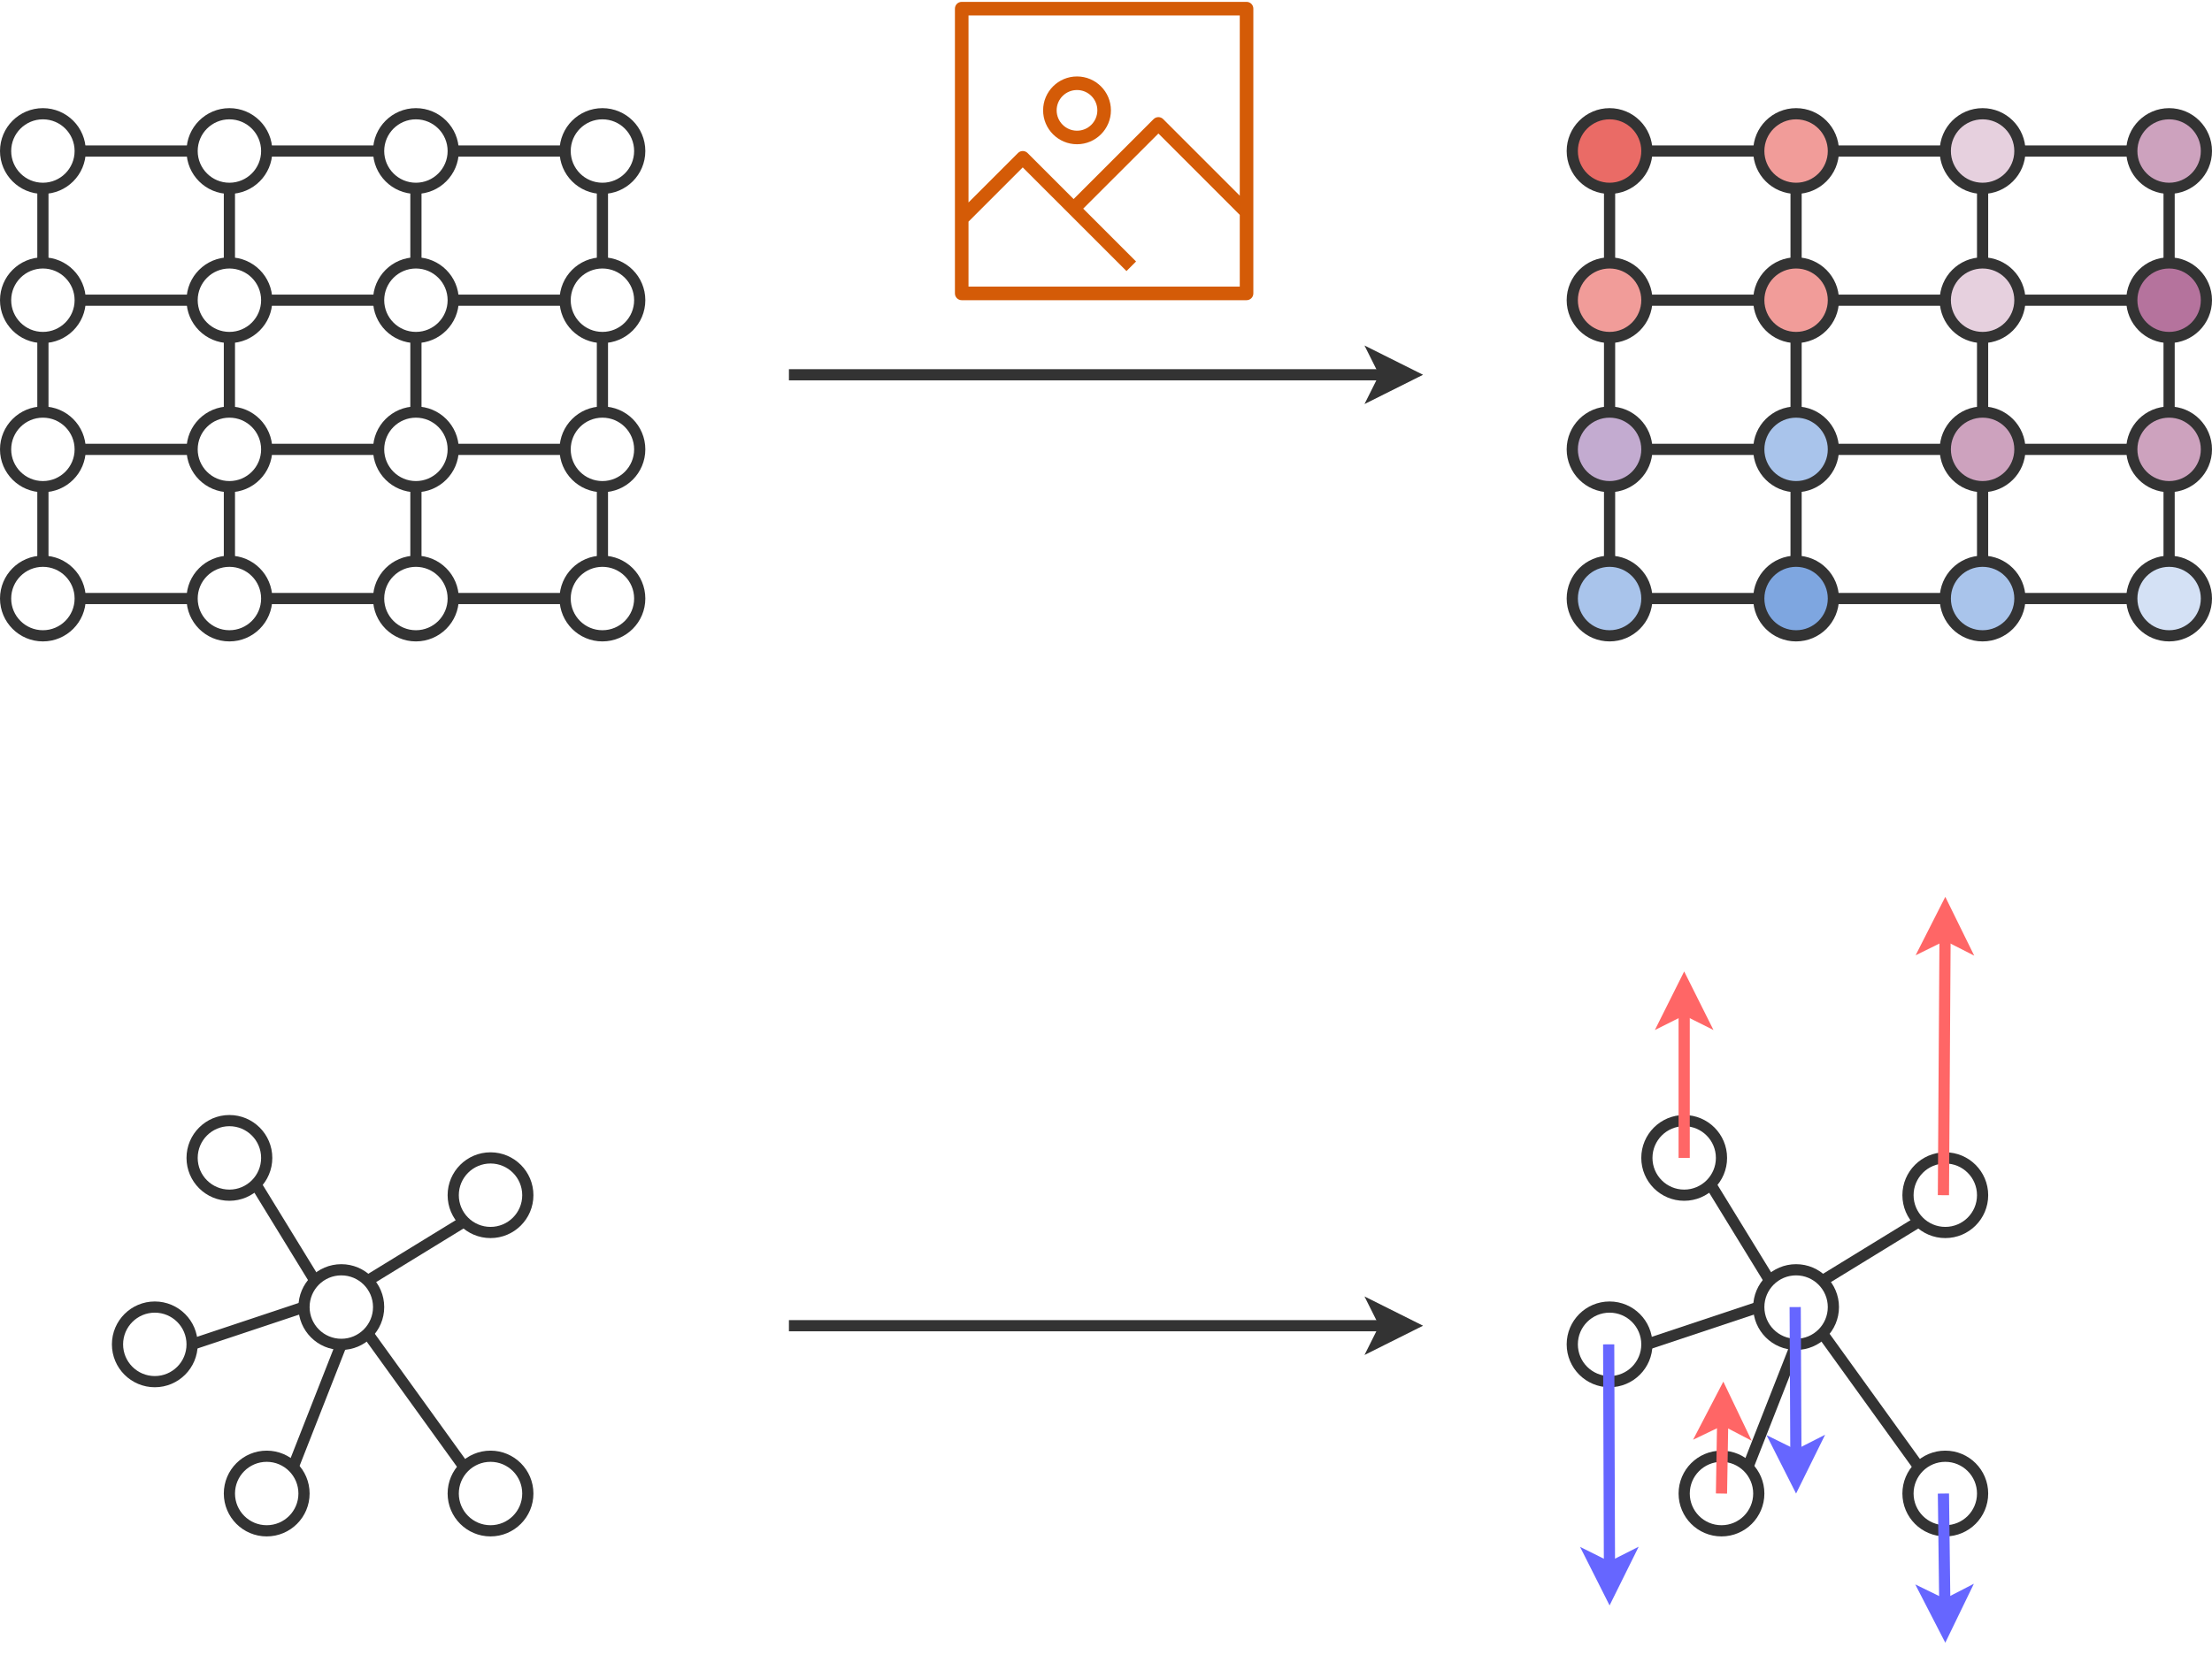 <?xml version="1.0" encoding="UTF-8"?>
<!-- Do not edit this file with editors other than diagrams.net -->
<!DOCTYPE svg PUBLIC "-//W3C//DTD SVG 1.1//EN" "http://www.w3.org/Graphics/SVG/1.1/DTD/svg11.dtd">
<svg xmlns="http://www.w3.org/2000/svg" xmlns:xlink="http://www.w3.org/1999/xlink" version="1.1" width="593px" height="450px" viewBox="-0.5 -0.5 593 450" content="&lt;mxfile host=&quot;app.diagrams.net&quot; modified=&quot;2022-03-01T06:31:50.896Z&quot; agent=&quot;5.0 (X11; Linux x86_64) AppleWebKit/537.36 (KHTML, like Gecko) Chrome/98.0.476.102 Safari/537.36&quot; etag=&quot;tsKDcGE7JJQk4dsmnTtD&quot; version=&quot;16.6.4&quot; type=&quot;google&quot; pages=&quot;5&quot;&gt;&lt;diagram id=&quot;1zj6it8t7LYLJSW13jYb&quot; name=&quot;FeatureSelector&quot;&gt;7VlNl9ogFP01WU6PgRh16agz3fTruGi76mEMk6SDwRIcdX59IUASQrSpTWdcqIsJN48HvHvhPUYPztb7e4Y2yQcaYeKBQbT34NwDwA+AL/5I5KCQ0WSsgJilkTaqgGX6gjU40Og2jXBuGXJKCU83NriiWYZX3MIQY3Rnmz1SYo+6QTF2gOUKERf9mkY8UegYjCr8PU7jxIzshxP1Zo2MsV5JnqCI7moQXHhwxijl6mm9n2Eig2fiovrdHXlbTozhjHfpAFSHZ0S2em13GPEtw0tMROQo09PkB7N2RrdZhGX3gQdvd0nK8XKDVvLtTrAtsISviWj54jHnjD6VMRKru32kGdeEAungGTOeishOSRpnAuR0Y6z0mKD0M6NETAjOM5phbWQgD8Cw+Eg8JaSGL0L5FbgbGx0uOQe8r0E6VveYrjFnB2Gi34JJoLpo4YKB5nFXyQAE2iapSQAawpGWXlz6rtgRD5qgdrKgQ5YHQsJlfDYos2gKf22lhIoY3eRFvKfCQCx/X0TCvBdPsfyrWY+KDWu8ivkox8rmhBT8s6VQI7kphQfKOV23aKZdDUdYb6hkUnz6UcOwgxgM1rsYgn7E4Chhyhg6XBXQUQGjt5TAsEUCDYJwFk1lwhOtFUF5nq5sTtoDaziS0cP7lH/T1vL5uzz53w11a77XiaBoHHTDpqfTGZzTLVth65zjiMWYW3kKR1ZidnmpxX3YEnaDMUwQT5/tdN5GhR7hM03FfCvaoU17EDTYVKvRverpt+lobDuCk4YjFQPHUaGMctmdxBJeqliEEtjhW71R6yWbVbei1ZPIgCuy4KJEFjTOlnBwrsj8PzjqT2QjR2SZKP5lia3qi39LIKf115ZA1mkUyaE6JYzb4usmjGAuv/0kjGa+GLr5wg9bNBX2kC7GDjmF0q/kHCEHwlckZ+KQExP6gMiVnmP0BP4r0mPGqqdPOFWH2wXTUta6DVrUpx9a4LDDtgH/ixff4eWacewryuQNT7XtIhiN+dMDfXq8efn55VMy//jjpoUzh6W/LUWP6dsmDDq81G3PLUTPKnpF5jU3X8p4QmOaIbKo0G5FrK636kWsOakupIqF5mpk5DcY2i66VrHl1agsnRqOjlSx+v8ZpdlGGuQnJuw3xhkPTs+rYQ9Dy148qBmcW1K3byFwoVvoFe9/nTaIIcfaIf5l7RBoC+j8e17D0aiva55oVr9IKPPqdx24+A0=&lt;/diagram&gt;&lt;diagram name=&quot;bypass_graph&quot; id=&quot;B2A-FmEvgpHvDTv1Wd5l&quot;&gt;7Zpdb5swFIZ/TS47BQwELtv0Y5o2aVIntbuaCDhA6+CUOA3Zr5+NzYeBBkJJwiTCRfDhcIDzPtjHTiZgvoofInvt/8AuRBN16sYTcDtRVUVTFfrFLHtumVkmN3hR4Aqn3PAY/IXCOBXWbeDCjeRIMEYkWMtGB4chdIhks6MI72S3JUbyVde2ByuGR8dGVetT4BKfW011ltu/wsDz0ysrhsWPrOzUWTzJxrddvCuYwN0EzCOMCd9bxXOIWPLSvBi/vj2Fr4sX/fll9xZ+j/XYh1c82P0xp2SPEMGQ9Bta5aHfbbQV+Vrs1/Zm88djNIjnJvs0mRHehi5kAacTcLPzAwIf17bDju7oCdTmkxWiLYXubkiEX7Ok03TdLHFIBCEqC/AOIxJQqa5R4IXUSPA69RLXVLM4c4xwRC0hDqFwSk0TFRjJh9kDhAr2O4Nt1N4yhSLV7MZgXABIpPQB4hUk0Z66iKOqpfFTxOuhTgUtuxw2VRM+fgE0kGJlC8C9LHYuIt0ROh6hKahoOlENRFgm13YoCWq8bRm9STavNoky19SBJipOcpYep3se+76HNtlG0H3gdPCo9CZ5YO5zABqlMzQFHMrQLDAheFVDVz03H/BR4slKPifkRm+BTWo7DzZ6DTYlJWHoXrMumbYcRHuJwJHFq1cgFZOlGcYBeRbebP8360q+6KJ1G4ueJWnsRUPWsftLvcHbyIHNLw6xIw8eiicSA11p5KlKXdBSr5EytUUQ2SR4l8erOnnFFX7igD5uThKQUdK0EiH8ucVZxQGiHMiUAwGrFIgnphIooS177O4AGkMFkNIV7Z+LjcJZrJmflrTODq7aElzFGBS52kwGzph2JbcUCBjnJXdWITekdTSrVvl4+bkh8TDUdUPiKnBddqlWQ+BNslWHQO2WbSccAkuiZVQV4FOMGvrK4vY2ApoVGZMXZZTxGBkBuLSMVkVGD+GFjUYhjxJSUy4tZHoDxX51+We5DZ1BC5jNHUoC8s8JBczmBod6VOusClbXFz5d032UVVlFUBGr6Nu1outSPfZc683a1nrTQdV6QJPZBFO9W62XzUoyyEuBTlzrKVq1Shg7pUOdktJcH5y3U6qudHijggcUVKzmwuC8CtYtFYxLnENb4jRLPfXl1ziVcabeRclsYWYwU3VlnKv3IeTlJ+vKOFvvR8oBTNfrfngcwmTvjEv+x6ndONlLNW2e7YmBbSizPSDD2X1l37rsyn5aiYxM98a02RZpbVBI67qMtD7riLShNQQ6NdLpUDMi3Vs3rbVl2hwU01ppLc1QunbTZkOgUzM91HXm/5hpvS3T1qCYLv8I0pnprKC+FNNjOd0301ZbpPVhIV3uXbtW09qsIVBnpGkz/yM0d8//Tg7u/gE=&lt;/diagram&gt;&lt;diagram name=&quot;graphchain&quot; id=&quot;d0gN1Z8PAxrE-hzjHeEu&quot;&gt;7ZtNc9o6FIZ/DTPpohnL8ueyNZBs2tuZzDRpNx0VK8atsBgjAvTXXwnLxpZcAhSMkgCLWMfycXyeVzr6MD0YTZY3OZqOP9EYk55txcse7PdsGzg24H+EZVVY/DAoDEmexrLSxnCX/sHSaEnrPI3xrFGRUUpYOm0aRzTL8Ig1bCjP6aJZ7ZGS5l2nKMGa4W6EiG69T2M2LqyB7W/stzhNxuWdgRcWZ36i0e8kp/NM3q9nw+H6U5yeoNKXfNDZGMV0UTPBQQ9GOaWsOJosI0xEbMuwoa8/hr/6y+zuz2K5sL/OHxC9f184G+5zSfWEOc7YcV3bhesnROa4jML6WdmqjO86Qlg4sXrw42KcMnw3RSNxdsEVxW1jNiG8BPjhjOX0d8WBh+jjI82YFI0tHDzhnKWc3geSJhk3Mjota8l72pWfiBKac0tGMywrlSYOy1t/hD0lpGYfeOLL7TuGTYZX/GN4WdOUDOMNphPM8hWvUp4tFSFbjG3J8mKjP9eTtnFNe7C8EEnNJ5XvDTh+INntwdHTOGa8oYvmhBGb53gLVfA8VZWhTlmlOknjWNzqLyCbwIbDgRdFOmCnL74nBAmB2wBZga2BDFo4eqfCWPap29ojzuIPotvkpRFBs1k62g5LCWrx0SBCjVW9Ll6m7EH0ANeuLH2TdxPH/aXsHNaFVVnIeERqF4nit/q5zWXrUnndfrBndJ6P8LZ6EjFDeYKlQ+wm0ffb/95bnx5uSZiPnM+TX2VXiONGutG1U2/kLdoobTkmiKVPzSTVJhh5hy805c9bSdPxFWmqmiseXF5V7/ZVR27TkesrjorAaI7W+q0e+x8k7WqSXof4ZXRNUTQcnqVrcqBpXZOeYhJCfyLyYkgOXD60656k65pGMrwkmSMnGW/HHAOMyjHa8Cc8MMeojrrOMfZl2HT0YdOukoZGSTqwnYYS7UMl7XtNSTuqo+NJujWs+ylaprwTyzlGs3GVzfndh6l4pgPUZ4hYqhRbzePBYWJRHbnqPP/EYgGaWC6z//1n/9WSTQcDs20z0MtM6Z9mSmfHCDWMl4nSLiDViVKXIFufQJ8n3USfI5o9Gc1P7GCE4ZaUfyp+1VirTKeuzg/6nc509cR4n7LxeiPsqmLJfVuJML0znGsUGcEVwrNz1TPlmukXlCNCMLkSw58fBK2wiFE/p1M6Z1d8QvXObMQh/7R1vZ0jdkCHiFuTqKMR1shxL+l0hp+nhmbTYuP5MV0K0o2wSxJ/n/XoM6RTUQDu8w3NboFwjF3FVgj60v0bgAAVCP6ZIejr7q8fQhVNU1qC/wYhgECB0DIe7xRC8AYhqC2hLTN3CmGXzaPXBgF4hkHY8z2RbpaHmyvC1d7H/jsfoJt9j23Z9tltD5kQDFnJBsr43T1020N1FFph09GpV7L1Gbuxwj5kU++c0vZ3lHZolrSVUYh76ItQwHWuxdvO0PX4oB4Cy2v69d3rwPUDz4G+Z3tBx7rXVzSM1X1N9dYBqgdmqt4xS/XWsTp0ZegCgeLo1MLWd0NehLCrzn2vDn3zyoZZ4nbNEreyzuVZh4rb3tqle+CsXfouS5gGKt/8Lj3YUfWvdYzubVe9dRrV8+Lmt05F9c0PyuDgfw==&lt;/diagram&gt;&lt;diagram name=&quot;geometry&quot; id=&quot;TGNgjVNKEc4XUnHTUC3z&quot;&gt;7Z1fc5s4EMA/TR7jsST+PjZx03amvXamvV7blw4xiqHBlg+TxLlPf8JINkg4lhUDwrbzECNAmN2fpNXuCi7Q9XT5Lg3m0ScS4uQCDsPlBRpdQAgsCOi/vOS5KHGRXRRM0jhkB20Kvsb/YVY4ZKUPcYgXlQMzQpIsnlcLx2Q2w+OsUhakKXmqHnZHkupV58EESwVfx0Eil/4Th1lUlHrQ3ZS/x/Ek4lcGjl/suQ3G95OUPMzY9S4gull9it3TgNfFbnQRBSF5KhWhtxfoOiUkK75Nl9c4yWXLxfYt+oQ/Pi+j5Jv1cz77MA/DX/CyqOxmn1PWd5jiWXbYqrmUHoPkAXMxrG42e+YCzmU0V/wJ7Kc+4jTDyzr1B7e82o0IKZqYTHGWPtPj2Fk2sIrzGJXAZVQ+bXQMOIJRRb+sMGBcTdZ1b4RDvzD57KMGZ7esaDWUe7px9RTFGf46D8b5nifa9GhZlE3pFUeAfg0W86Ix3MVLTK96dRcnyTVJSErLZmSWV7HIUnKPeSHFs/is93Dc8xJF/az1LSpoqyI4/SW5wxqxw8akrkDoEUmd4W53LXXvpKTO9vrDap/TtRL8U1SCXVWC1bESeMWnpQShJfhdKwGcohKQYUqACkqYhW9ym34jyZLg78gsY/MH+iOLbTURb1cHveBNnN/HKK8RL+PsR+n7T3bl/PtoWdoxeuYbMyqaH/ywfONnec/mpNUWP2tPlS/IQzrGCsNtFqQT/KJ9zYYEHFYmRTJCJUjsGkh4WYqTIIsfq1OpOnLYFb6QmN7xmlCnSih0BfaKG2cnlecmL9dje361nkIuUj0rjNc3/QqyUX/IHth9Y9tXZJvjZwjbgh2yNkT2ZRtag9zJgmwHIheBoWNX67XtgWe7nmMh14GO51vtom/1B/0S+EMN8IGp4HPHgiHgX6ID9epCPZeiZ6ZptO1+or3u4ffq1YuzjMTbNQpvKNDtadJ9KfTbSOjX/W77dRVnpYHw96Bf5wCdqrGOdhg0XqfgOwpOs04iGnAoRDQceT4P3Br1A9HyPNyM/ggcjGt973ardOU44XbQiYhZmD91JvUj8BnuIXVD3OVIxUl4PFI3M2aBVPxZx6MEJnWva6mruFKOR+r16HeuBJVJ//EogduSXWdpoCPIjXk1+91r4QhyZfbXAhh2LfYjSJbREHvnBv5pzV5F2g2xNfn1T0wLhln81mlNdre0ha6NT+skJ79iW+hcC6c1+93SFjo3Rq2TnA6LjaF7NZyj4BrBQK74ncFA7tvfnd1kVjAQiMkZvgCgajRQ7HcuxXh6w/E+q6eB7r7wDRX5RkZn70lUKmfvCfWIQfOm6Vbx6BhCdyUzVTGRowT0AVM51Om2VelGRtENBCqBaD4oJzGJfEvLJ5sGXMV3dgZcG3DUz+5bTh3dF/Btdk3TPKs4Jc88N2+ODI3i2Xk1z1saRst4c3H0Ae8+WttuP/EWvR76fAPRIGkbcBVH+hlwbcAtVcANM7gli1t3OZgnVoRaBhz2B/A+GijKgEOzAJcsbt0ppeQQbHtKafdoNW8fu3DVterIrHVfQLLBtQmX2krbhPd00W5PCOfJFLsJt4wiXPaaiLaFutd7V1tpmvBz1LJRwlXdKJZZbkHgi1zqLmKURwOnZcLPcctGCVe1wy2zJppyaMfWJVyaaYpT1qYJP8cuzSDcrJnmOlf21YTLbaVtws/BSzPscLNyq6TkE20zXHSGt22Fn4OZjXpSVJ+gY5gnRep3tY1w0URp2Qbnlzvz3Uz/rZoby12KpvAt+lG0DRTRjdKyfeKcg5lm8G2YfSL6PrT5FhtK23zDM99N2ieOKt+2UXzLwXrd7G/JhdJy+rfTo1BmDw0UpDrBNGzxjitOC3UjmaIrBrYcyHTOgUwzJphmuQjFKA/UzSaUgjwtZxM6PQpj9rH/VjZQzArUS0mu2oBL8dC2Ae9BFFMTVp2GcWjA1eP0ZuWDS44P7dXFoqnTNt89imH20ECxlJenmfWKBCkwozvBlBJa2p5gniOYRvBtWJ7V4ZbPt7d+/gP8d+68+44jch/iP+/++hu+v7qUAzyfZb4P8hCa/O3BwL/2fQlt1mjKLcV6oaUoMrjtufQyMmyvzZ0YTBUWkN+o69UgJape58k0tbqRgxPvm9PNyHoLbmxTdeMMq7pBNW87tmp0c4g3A9TqRvY7nqxuLE/QTc3zzVrVjUE+M2f1UTNJNQzSAw3XQB6tXxosyoP1S43DkLHaFaIdSDea5/juYEhrc1wPAM/hy6jW2MOBDz0fQeB5APEH07Q0jhvkR9uD+Q5fz6jKfE0E5KW2YQrz4kNwdTPsnF0VHY7rz8H9B+c2u8J/vO+j+Nfjl4/Dhxr7VOJ6cY+zccS0Tx6yJJ5RHFevHmKFAsz07yb/CVeTNAhjvNnHB1Rx9LWvhu620TcMFlE+Zq8ulA+a8ThIPga3OPlCFnEWkxndd0uyjExLB7xJ4km+IyO5KRCwrTH9LTjd2jAB5Nvs5od1tsM8VwVO3z7SyhaskkUUzPMTpkt6y/NoEDwtrMGY1hRQWaW/UzyJ6c09/46nQY7v1RYTQLVZbTUVINxtKqx9v5VXPGk8/pFupoRkZR7zm/9EQpwf8T8=&lt;/diagram&gt;&lt;diagram name=&quot;graph signals&quot; id=&quot;n6R7DjScDDsC5zYdnLXX&quot;&gt;7Z1tj9q4FoB/zXxkhJ33jwMMu6u9e7VSpbvtfqlSSCFbIChkCnN//TpDzBAbysEl9nHIVKqGAGY457Fz3uzz4AyXu1/yeD3/I5smiwfan+4enNEDpX4QsP/LC6/7C07Y31+Y5el0f4m8X/iQ/j+pLvKXvaTTZFN7YZFliyJd1y9OstUqmRS1a3GeZ9v6y75mi/qnruNZIl34MIkX8tW/0mkx318NafB+/dcknc35JxM/2j/zJZ58m+XZy6r6vAfqjN9+9k8vYz5W9UU383iabY8uOc8PzjDPsmL/23I3TBalaLnYlpPh7wv3Zfjff3rb9YdJsByte739YONr3nL4hnmyKm47NN0P/T1evCRcCm/ftXjl8i1FtAb+BdVf+j3Ji2R3SvvxFz7suwQZmEm2TIr8lb2Ov8utlFRB6XLatu8qJvzavKbe6mJcYTU7jP0uG/ZLJZ4rROVcFhUbhVHPHgy287RIPqzjSfnMls07dm1eLNkHjgj7Nd6s91Pha7pL2IcOvqaLxTBbZDm7tspW5RCbIs++Jfwig3P/c3iGw15eAaqHnlHPWTVQWer0hNBpUzJ370nmFeqeYZl79yTz6tmoX1ttTiw2WlXg36EKvLoKXMMqCO5QBcIsiAyrILxDFTi4VBABVLCaPpVW/Lscj8T+NVsVlcfA/sb9Y5iAzyuDfeA4Lb/GqBwx2aXFx6PfP1WfXP4+2h09MXrlD1ZMMh/5y8oHn46feX/T2yP+rusUvsle8kly+SZbxPks+dF41Z0gmdZ8IBmfI0C8E4Dwa3myiIv0e91zOkVN9Ql/Zin7ugc6/TqdNBC423/t6k3HrsiPx/HCqD7OXizSOG8IH760OtX89m4D1o+eXWD7QLBDVGALxsfB+rgWbOo+EpcSx/OpEzik73v1cT3vMfSC0HedwKd+GLl6uefuuQXcH1HfV6Ce4KTeQUV9z7nRei6M0xNjME1zDYhiYeT6sLZftZ7v34WPbRcV21RAO1REuyes2I6wokdmV3RIUBIh+fhX9ABIfTsNdOeCHROapR4QFjaTtSD1rAU5EcUiwQn1E9HgvJkHT1oQzj3o+3IYxVSghLQgZHuFmAW3yZjUWxClvULqSELjpAWBWXXWsSgBEpptjxIqqYeGpc4HvhOpn0bfuBIgYaz2KIHbkqZrMbiU70Tsp9k3r4UWlCFdrwXSNy32FlQiKYjdtIFP78t7FWlHYmvSu3RuCTKLn96Xs3tmLhg3Pu/S+RXngnEt3Jf3e2YuGDdGed73ztSAzSdwLK3rMJv/5oq/mAok0Aw4z7UgSQYSsSwjEgCEZgPFdacnJtMbzvc5kMhDx7cy3yGU7wAV394FKsFFe8I4YtK8abotquGoVaMCqziOgL5hHQeY7sOe1It0R6joJgKVRDQfwBVMIt/SFsmmAYfEzjrAlZfvyM7lWy4avRbwc3ZN0zxDgpIdz82bI6hr7xR4PjMxdOMNifYiwdtCa5sn8GzDW4x6qPNNRINEN+CQQHoHuDLgfSjgyAxuyeJW3QUWigM5mgGH5CiQAG6hgQIHHNcmRykeqOxSSgFB7S6lnRvTrVnCXSDhFNeGRiLZ4MqES3NFM+H83tMR3gzh0P1dHCAkhMtRE9G2gEe9L82VpgnvspaNEg4No1BcYUESiVyqbmKU7wa+ZsJpR3iDhDtQO5zicjTl1I6nSrjkaYoua9OEd7lLHITj8jQPtbI/Tbg8V3QT3iUvcdjhuGqrpOITZTNcDIbrtsK7ZGajfEMP+kMWSZHWXWUjXDRRdNvgFmUzbeQbWhvLQ4pY+BbjKMoGihhG0W2fdMlMHHwjs0/E2Icy3+JE0c23RblMG/mmUL4JKr7lZL1q9bcUQtFc/u1alMq00EAhUAcT2eadQHQLVTOZYiiGak5kcnnYwLeNCzjUwURWjCJmeahqNaGU5NFcTehZlMa0cP2GGyi4EvVSkasy4FI+VDfgFD/girCqTIybAw7O0+OqB5cCH8q7i0VTRzffFuUwbTRQoNvTuNix8C0u4KoOplTQotnB9LoMJg6+cdVZ3W77vOH98951GZ7JIt5s0kkd8bcuwOWhM2+IXAMyFCdUunc4tJXKpJgAOLgQXRioad1fl/3odC/r3uW9HX5W99JATesekBkw0gXCcwTBmO9d7bXgvLSDvq3pXs1DU3ci9df6OmVM6i04Hvx61rF1sIYEjVqnBGQnxvotOCv8p2eC6RbKPsT9bp0SkPWx9i2qcj2KgBjs98tVfrk9JPR8NX5LQOIHtaSXtW9rfasVbFMo27iqW++jnbVvaemrAvg3CmrfHnweWEACfls6Wvtd1SsKvPnNHQneQqalpU2tfYsqYm1b16GHD7bUWEfe1xrUz1YhnXUEtM9+xuNbBAOQoBFFj3Ulqp9LKbZX0bzVhZDrKpFU1D8elwC0Wf03O9NO80ZVAulq32n/h5sblKe+2xco0lzDQkD947uVvx7liB4DLzr6qWlQdcOjfwGpxkm4LlTdkVDeBAQQSE2F4kIOvyPUSdB8ii9fgtDXt5ATec5DUXetvkU0qG6W3wm05fzZ9Hl+8gdHd9GbZtoOSr+caTOVSwuoRlmPSTRkC7tpWQtxdWOi15bQxyN6JLUUgbY0Ph7R46xqCbT1BGfyHjpPg9NGlIlJYLrtbqCtETgT8FM0dJ8HxkV/ehIY14S2ZuB4NMHNTdNlvYG2FuBMwgGzNp/NL0CnZ4F5VWiray/tfn/UHz1jUcUhMGFK9nwJ1HMfHj3RAR7Zm3YEQq3+Lk7ukZijoU53eOAFTjRCowpknkGo0z1GtiIJs8K0fRrqdJeRqQKZqxDq9JeRuArnMvqm7dVQpwM9cp/J2EOjC2y+Q2hp+bDZGkuu+IulZjxNcLHUjOdukOQSpc5vyucaiQUlYrVmw/nDsKshbpRvF8o3rpP9b3bsizCO5oqZEBL5QUI3nlON4HRDj80NcB2bKx0LrVoO2BP51t0AlN92OsCbARx6bi6y5VvemHQt4IaOWYwgIcuO5+bNEYqKZ+n4ZtUS3ktme9N4U3vwttHahp6yiAxvMeqhzrd0oLRuwLtjchsFHNpoCJvBfbFBp3IjFs311hEkZYEEcBsNFDDguM7SkOKByi6lFBDU7lLaeQqSLUs4X8AuE47r0Awi2eDKhEtzRTfhFp2GZCPh0OMDAmS9KiQulds1S2u4OFeaJrzLWjZKODSMEuIKC0pNJqQ2huA1XLobaN4IH3V5y0YJh9rhIS5HU07tqO7wllqS6z7oI+pylzgIx+VpSq06lQmX54ruo2y4mdQhbtYQD3EVV0nVJ8p2uBgN12yGk36XzmwUcOip0shiKdLKq2yGi0aK7uOo+rQDvEnAKXQF7+MCXAylKNsoYiRFu4nSJTRxAI7MRBHjH8qAizNFO+AWJTQtBDyANm4OcDX+lDP2qiXgUhxF96mJfYsSmhbaKAE43YNrCRcbiiufCSsGZHS3NyX9Lp+Jw8vEFSkUkz1UtahQyvVoLiokfYvSmTau4GAbBVfCXip2VSZcyotqJ9yCdKYirSoz4+ZLODhhT1ERLoU/lLcZi9aOdsAtymbaaKOAN6rhOpNbytCoeplSaYv2s/m7XCYKwJGVXN1uJ73hrfSE0KsAN9N5BFeIweNNyiqduaohBnEgpznlp7/+7zX8+/P2Y/rLLvrnE/n7t+1LD7C2bb4lxWReaTZ7KRbpiqn2rWVAdVFY0Ni/cfknDGZ5PE2T9+eqpVE6p8gbMD9QpKZ68TTezA9clccNpZN48Z/4S7L4M9ukRZqt2HNfsqLIlkcveFqks/KJIluzq3H1aML+liQ/uzizeVA9rr58+ZHSKUvrUhVJ/vydDbapBtnM43X5huWOfeX1/DHebtzHCRspZrLKP+fJLGVf7vVzuoxLfCvmT7RigE0DmXq+CTZwxG5Y/O51NC/CE/NCXLwAxyyxh3mWFcc8ll/+j2yalK/4Fw==&lt;/diagram&gt;&lt;/mxfile&gt;"><defs/><g><ellipse cx="61" cy="310" rx="10" ry="10" fill="none" stroke="#333333" stroke-width="3" pointer-events="none"/><ellipse cx="41" cy="360" rx="10" ry="10" fill="none" stroke="#333333" stroke-width="3" pointer-events="none"/><ellipse cx="131" cy="320" rx="10" ry="10" fill="none" stroke="#333333" stroke-width="3" pointer-events="none"/><ellipse cx="91" cy="350" rx="10" ry="10" fill="none" stroke="#333333" stroke-width="3" pointer-events="none"/><ellipse cx="131" cy="400" rx="10" ry="10" fill="none" stroke="#333333" stroke-width="3" pointer-events="none"/><ellipse cx="71" cy="400" rx="10" ry="10" fill="none" stroke="#333333" stroke-width="3" pointer-events="none"/><path d="M 123.93 327.07 L 98.07 342.93" fill="none" stroke="#333333" stroke-width="3" stroke-miterlimit="10" pointer-events="none"/><path d="M 91 360 L 78.07 392.93" fill="none" stroke="#333333" stroke-width="3" stroke-miterlimit="10" pointer-events="none"/><path d="M 83.93 342.93 L 68.07 317.07" fill="none" stroke="#333333" stroke-width="3" stroke-miterlimit="10" pointer-events="none"/><path d="M 81 350 L 51 360" fill="none" stroke="#333333" stroke-width="3" stroke-miterlimit="10" pointer-events="none"/><path d="M 123.93 392.93 L 98.07 357.07" fill="none" stroke="#333333" stroke-width="3" stroke-miterlimit="10" pointer-events="none"/><ellipse cx="11" cy="40" rx="10" ry="10" fill="none" stroke="#333333" stroke-width="3" pointer-events="none"/><ellipse cx="61" cy="40" rx="10" ry="10" fill="none" stroke="#333333" stroke-width="3" pointer-events="none"/><ellipse cx="11" cy="80" rx="10" ry="10" fill="none" stroke="#333333" stroke-width="3" pointer-events="none"/><ellipse cx="61" cy="80" rx="10" ry="10" fill="none" stroke="#333333" stroke-width="3" pointer-events="none"/><ellipse cx="11" cy="120" rx="10" ry="10" fill="none" stroke="#333333" stroke-width="3" pointer-events="none"/><ellipse cx="61" cy="120" rx="10" ry="10" fill="none" stroke="#333333" stroke-width="3" pointer-events="none"/><ellipse cx="11" cy="160" rx="10" ry="10" fill="none" stroke="#333333" stroke-width="3" pointer-events="none"/><ellipse cx="61" cy="160" rx="10" ry="10" fill="none" stroke="#333333" stroke-width="3" pointer-events="none"/><ellipse cx="111" cy="40" rx="10" ry="10" fill="none" stroke="#333333" stroke-width="3" pointer-events="none"/><ellipse cx="161" cy="40" rx="10" ry="10" fill="none" stroke="#333333" stroke-width="3" pointer-events="none"/><ellipse cx="111" cy="80" rx="10" ry="10" fill="none" stroke="#333333" stroke-width="3" pointer-events="none"/><ellipse cx="161" cy="80" rx="10" ry="10" fill="none" stroke="#333333" stroke-width="3" pointer-events="none"/><ellipse cx="111" cy="120" rx="10" ry="10" fill="none" stroke="#333333" stroke-width="3" pointer-events="none"/><ellipse cx="161" cy="120" rx="10" ry="10" fill="none" stroke="#333333" stroke-width="3" pointer-events="none"/><ellipse cx="111" cy="160" rx="10" ry="10" fill="none" stroke="#333333" stroke-width="3" pointer-events="none"/><ellipse cx="161" cy="160" rx="10" ry="10" fill="none" stroke="#333333" stroke-width="3" pointer-events="none"/><path d="M 51 40 L 21 40" fill="none" stroke="#333333" stroke-width="3" stroke-miterlimit="10" pointer-events="none"/><path d="M 51 80 L 21 80" fill="none" stroke="#333333" stroke-width="3" stroke-miterlimit="10" pointer-events="none"/><path d="M 11 150 L 11 130" fill="none" stroke="#333333" stroke-width="3" stroke-miterlimit="10" pointer-events="none"/><path d="M 11 110 L 11 90" fill="none" stroke="#333333" stroke-width="3" stroke-miterlimit="10" pointer-events="none"/><path d="M 61 70 L 61 50" fill="none" stroke="#333333" stroke-width="3" stroke-miterlimit="10" pointer-events="none"/><path d="M 101 40 L 71 40" fill="none" stroke="#333333" stroke-width="3" stroke-miterlimit="10" pointer-events="none"/><path d="M 51 120 L 21 120" fill="none" stroke="#333333" stroke-width="3" stroke-miterlimit="10" pointer-events="none"/><path d="M 61 110 L 61 90" fill="none" stroke="#333333" stroke-width="3" stroke-miterlimit="10" pointer-events="none"/><path d="M 151 40 L 121 40" fill="none" stroke="#333333" stroke-width="3" stroke-miterlimit="10" pointer-events="none"/><path d="M 101 120 L 71 120" fill="none" stroke="#333333" stroke-width="3" stroke-miterlimit="10" pointer-events="none"/><path d="M 151 120 L 121 120" fill="none" stroke="#333333" stroke-width="3" stroke-miterlimit="10" pointer-events="none"/><path d="M 151 160 L 121 160" fill="none" stroke="#333333" stroke-width="3" stroke-miterlimit="10" pointer-events="none"/><path d="M 161 150 L 161 130" fill="none" stroke="#333333" stroke-width="3" stroke-miterlimit="10" pointer-events="none"/><path d="M 111 110 L 111 90" fill="none" stroke="#333333" stroke-width="3" stroke-miterlimit="10" pointer-events="none"/><path d="M 111 70 L 111 50" fill="none" stroke="#333333" stroke-width="3" stroke-miterlimit="10" pointer-events="none"/><path d="M 161 70 L 161 50" fill="none" stroke="#333333" stroke-width="3" stroke-miterlimit="10" pointer-events="none"/><path d="M 151 80 L 121 80" fill="none" stroke="#333333" stroke-width="3" stroke-miterlimit="10" pointer-events="none"/><path d="M 51 160 L 21 160" fill="none" stroke="#333333" stroke-width="3" stroke-miterlimit="10" pointer-events="none"/><path d="M 11 70 L 11 50" fill="none" stroke="#333333" stroke-width="3" stroke-miterlimit="10" pointer-events="none"/><path d="M 101 80 L 71 80" fill="none" stroke="#333333" stroke-width="3" stroke-miterlimit="10" pointer-events="none"/><path d="M 61 150 L 61 130" fill="none" stroke="#333333" stroke-width="3" stroke-miterlimit="10" pointer-events="none"/><path d="M 161 110 L 161 90" fill="none" stroke="#333333" stroke-width="3" stroke-miterlimit="10" pointer-events="none"/><path d="M 101 160 L 71 160" fill="none" stroke="#333333" stroke-width="3" stroke-miterlimit="10" pointer-events="none"/><path d="M 111 150 L 111 130" fill="none" stroke="#333333" stroke-width="3" stroke-miterlimit="10" pointer-events="none"/><path d="M 211 100 L 370.9 100" fill="none" stroke="#333333" stroke-width="3" stroke-miterlimit="10" pointer-events="none"/><path d="M 377.65 100 L 368.65 104.5 L 370.9 100 L 368.65 95.5 Z" fill="#333333" stroke="#333333" stroke-width="3" stroke-miterlimit="10" pointer-events="none"/><path d="M 211 355 L 370.9 355" fill="none" stroke="#333333" stroke-width="3" stroke-miterlimit="10" pointer-events="none"/><path d="M 377.65 355 L 368.65 359.5 L 370.9 355 L 368.65 350.5 Z" fill="#333333" stroke="#333333" stroke-width="3" stroke-miterlimit="10" pointer-events="none"/><ellipse cx="451" cy="310" rx="10" ry="10" fill="none" stroke="#333333" stroke-width="3" pointer-events="none"/><ellipse cx="431" cy="360" rx="10" ry="10" fill="none" stroke="#333333" stroke-width="3" pointer-events="none"/><ellipse cx="521" cy="320" rx="10" ry="10" fill="none" stroke="#333333" stroke-width="3" pointer-events="none"/><ellipse cx="481" cy="350" rx="10" ry="10" fill="none" stroke="#333333" stroke-width="3" pointer-events="none"/><ellipse cx="521" cy="400" rx="10" ry="10" fill="none" stroke="#333333" stroke-width="3" pointer-events="none"/><ellipse cx="461" cy="400" rx="10" ry="10" fill="none" stroke="#333333" stroke-width="3" pointer-events="none"/><path d="M 513.93 327.07 L 488.07 342.93" fill="none" stroke="#333333" stroke-width="3" stroke-miterlimit="10" pointer-events="none"/><path d="M 481 360 L 468.07 392.93" fill="none" stroke="#333333" stroke-width="3" stroke-miterlimit="10" pointer-events="none"/><path d="M 473.93 342.93 L 458.07 317.07" fill="none" stroke="#333333" stroke-width="3" stroke-miterlimit="10" pointer-events="none"/><path d="M 471 350 L 441 360" fill="none" stroke="#333333" stroke-width="3" stroke-miterlimit="10" pointer-events="none"/><path d="M 513.93 392.93 L 488.07 357.07" fill="none" stroke="#333333" stroke-width="3" stroke-miterlimit="10" pointer-events="none"/><path d="M 520.5 400 L 520.87 429.9" fill="none" stroke="#6666ff" stroke-width="3" stroke-miterlimit="10" pointer-events="none"/><path d="M 520.96 436.65 L 516.35 427.7 L 520.87 429.9 L 525.35 427.59 Z" fill="#6666ff" stroke="#6666ff" stroke-width="3" stroke-miterlimit="10" pointer-events="none"/><path d="M 520.5 320 L 520.94 250.1" fill="none" stroke="#ff6666" stroke-width="3" stroke-miterlimit="10" pointer-events="none"/><path d="M 520.98 243.35 L 525.42 252.38 L 520.94 250.1 L 516.42 252.33 Z" fill="#ff6666" stroke="#ff6666" stroke-width="3" stroke-miterlimit="10" pointer-events="none"/><path d="M 461 400 L 461.33 380.1" fill="none" stroke="#ff6666" stroke-width="3" stroke-miterlimit="10" pointer-events="none"/><path d="M 461.44 373.35 L 465.79 382.43 L 461.33 380.1 L 456.79 382.28 Z" fill="#ff6666" stroke="#ff6666" stroke-width="3" stroke-miterlimit="10" pointer-events="none"/><path d="M 480.76 350 L 480.95 389.9" fill="none" stroke="#6666ff" stroke-width="3" stroke-miterlimit="10" pointer-events="none"/><path d="M 480.98 396.65 L 476.44 387.67 L 480.95 389.9 L 485.44 387.62 Z" fill="#6666ff" stroke="#6666ff" stroke-width="3" stroke-miterlimit="10" pointer-events="none"/><path d="M 430.76 360 L 430.97 419.9" fill="none" stroke="#6666ff" stroke-width="3" stroke-miterlimit="10" pointer-events="none"/><path d="M 430.99 426.65 L 426.46 417.66 L 430.97 419.9 L 435.46 417.63 Z" fill="#6666ff" stroke="#6666ff" stroke-width="3" stroke-miterlimit="10" pointer-events="none"/><ellipse cx="431" cy="40" rx="10" ry="10" fill="#ea6b66" stroke="#333333" stroke-width="3" pointer-events="none"/><ellipse cx="481" cy="40" rx="10" ry="10" fill="#f19c99" stroke="#333333" stroke-width="3" pointer-events="none"/><ellipse cx="431" cy="80" rx="10" ry="10" fill="#f19c99" stroke="#333333" stroke-width="3" pointer-events="none"/><ellipse cx="481" cy="80" rx="10" ry="10" fill="#f19c99" stroke="#333333" stroke-width="3" pointer-events="none"/><ellipse cx="431" cy="120" rx="10" ry="10" fill="#c3abd0" stroke="#333333" stroke-width="3" pointer-events="none"/><ellipse cx="481" cy="120" rx="10" ry="10" fill="#a9c4eb" stroke="#333333" stroke-width="3" pointer-events="none"/><ellipse cx="431" cy="160" rx="10" ry="10" fill="#a9c4eb" stroke="#333333" stroke-width="3" pointer-events="none"/><ellipse cx="481" cy="160" rx="10" ry="10" fill="#7ea6e0" stroke="#333333" stroke-width="3" pointer-events="none"/><ellipse cx="531" cy="40" rx="10" ry="10" fill="#e6d0de" stroke="#333333" stroke-width="3" pointer-events="none"/><ellipse cx="581" cy="40" rx="10" ry="10" fill="#cda2be" stroke="#333333" stroke-width="3" pointer-events="none"/><ellipse cx="531" cy="80" rx="10" ry="10" fill="#e6d0de" stroke="#333333" stroke-width="3" pointer-events="none"/><ellipse cx="581" cy="80" rx="10" ry="10" fill="#b5739d" stroke="#333333" stroke-width="3" pointer-events="none"/><ellipse cx="531" cy="120" rx="10" ry="10" fill="#cda2be" stroke="#333333" stroke-width="3" pointer-events="none"/><ellipse cx="581" cy="120" rx="10" ry="10" fill="#cda2be" stroke="#333333" stroke-width="3" pointer-events="none"/><ellipse cx="531" cy="160" rx="10" ry="10" fill="#a9c4eb" stroke="#333333" stroke-width="3" pointer-events="none"/><ellipse cx="581" cy="160" rx="10" ry="10" fill="#d4e1f5" stroke="#333333" stroke-width="3" pointer-events="none"/><path d="M 471 40 L 441 40" fill="none" stroke="#333333" stroke-width="3" stroke-miterlimit="10" pointer-events="none"/><path d="M 471 80 L 441 80" fill="none" stroke="#333333" stroke-width="3" stroke-miterlimit="10" pointer-events="none"/><path d="M 431 150 L 431 130" fill="none" stroke="#333333" stroke-width="3" stroke-miterlimit="10" pointer-events="none"/><path d="M 431 110 L 431 90" fill="none" stroke="#333333" stroke-width="3" stroke-miterlimit="10" pointer-events="none"/><path d="M 481 70 L 481 50" fill="none" stroke="#333333" stroke-width="3" stroke-miterlimit="10" pointer-events="none"/><path d="M 521 40 L 491 40" fill="none" stroke="#333333" stroke-width="3" stroke-miterlimit="10" pointer-events="none"/><path d="M 471 120 L 441 120" fill="none" stroke="#333333" stroke-width="3" stroke-miterlimit="10" pointer-events="none"/><path d="M 481 110 L 481 90" fill="none" stroke="#333333" stroke-width="3" stroke-miterlimit="10" pointer-events="none"/><path d="M 571 40 L 541 40" fill="none" stroke="#333333" stroke-width="3" stroke-miterlimit="10" pointer-events="none"/><path d="M 521 120 L 491 120" fill="none" stroke="#333333" stroke-width="3" stroke-miterlimit="10" pointer-events="none"/><path d="M 571 120 L 541 120" fill="none" stroke="#333333" stroke-width="3" stroke-miterlimit="10" pointer-events="none"/><path d="M 571 160 L 541 160" fill="none" stroke="#333333" stroke-width="3" stroke-miterlimit="10" pointer-events="none"/><path d="M 581 150 L 581 130" fill="none" stroke="#333333" stroke-width="3" stroke-miterlimit="10" pointer-events="none"/><path d="M 531 110 L 531 90" fill="none" stroke="#333333" stroke-width="3" stroke-miterlimit="10" pointer-events="none"/><path d="M 531 70 L 531 50" fill="none" stroke="#333333" stroke-width="3" stroke-miterlimit="10" pointer-events="none"/><path d="M 581 70 L 581 50" fill="none" stroke="#333333" stroke-width="3" stroke-miterlimit="10" pointer-events="none"/><path d="M 571 80 L 541 80" fill="none" stroke="#333333" stroke-width="3" stroke-miterlimit="10" pointer-events="none"/><path d="M 471 160 L 441 160" fill="none" stroke="#333333" stroke-width="3" stroke-miterlimit="10" pointer-events="none"/><path d="M 431 70 L 431 50" fill="none" stroke="#333333" stroke-width="3" stroke-miterlimit="10" pointer-events="none"/><path d="M 521 80 L 491 80" fill="none" stroke="#333333" stroke-width="3" stroke-miterlimit="10" pointer-events="none"/><path d="M 481 150 L 481 130" fill="none" stroke="#333333" stroke-width="3" stroke-miterlimit="10" pointer-events="none"/><path d="M 581 110 L 581 90" fill="none" stroke="#333333" stroke-width="3" stroke-miterlimit="10" pointer-events="none"/><path d="M 521 160 L 491 160" fill="none" stroke="#333333" stroke-width="3" stroke-miterlimit="10" pointer-events="none"/><path d="M 531 150 L 531 130" fill="none" stroke="#333333" stroke-width="3" stroke-miterlimit="10" pointer-events="none"/><path d="M 451 310 L 451 270.1" fill="none" stroke="#ff6666" stroke-width="3" stroke-miterlimit="10" pointer-events="none"/><path d="M 451 263.35 L 455.5 272.35 L 451 270.1 L 446.5 272.35 Z" fill="#ff6666" stroke="#ff6666" stroke-width="3" stroke-miterlimit="10" pointer-events="none"/><path d="M 288.23 23.64 C 291.23 23.64 293.68 26.08 293.68 29.09 C 293.68 32.1 291.23 34.55 288.23 34.55 C 285.22 34.55 282.77 32.1 282.77 29.09 C 282.77 26.08 285.22 23.64 288.23 23.64 Z M 288.23 38.18 C 293.24 38.18 297.32 34.1 297.32 29.09 C 297.32 24.08 293.24 20 288.23 20 C 283.21 20 279.14 24.08 279.14 29.09 C 279.14 34.1 283.21 38.18 288.23 38.18 Z M 259.14 76.36 L 259.14 58.93 L 273.68 44.39 L 301.49 72.19 L 304.06 69.62 L 289.89 55.45 L 310.05 35.3 L 331.86 57.12 L 331.86 76.36 Z M 331.86 3.64 L 331.86 51.97 L 311.33 31.44 C 310.62 30.73 309.47 30.73 308.76 31.44 L 287.32 52.88 L 274.97 40.53 C 274.26 39.82 273.11 39.82 272.4 40.53 L 259.14 53.79 L 259.14 3.64 Z M 333.68 0 L 257.32 0 C 256.31 0 255.5 0.81 255.5 1.82 L 255.5 78.18 C 255.5 79.19 256.31 80 257.32 80 L 333.68 80 C 334.69 80 335.5 79.19 335.5 78.18 L 335.5 1.82 C 335.5 0.81 334.69 0 333.68 0 Z" fill="#d45b07" stroke="none" pointer-events="none"/></g></svg>